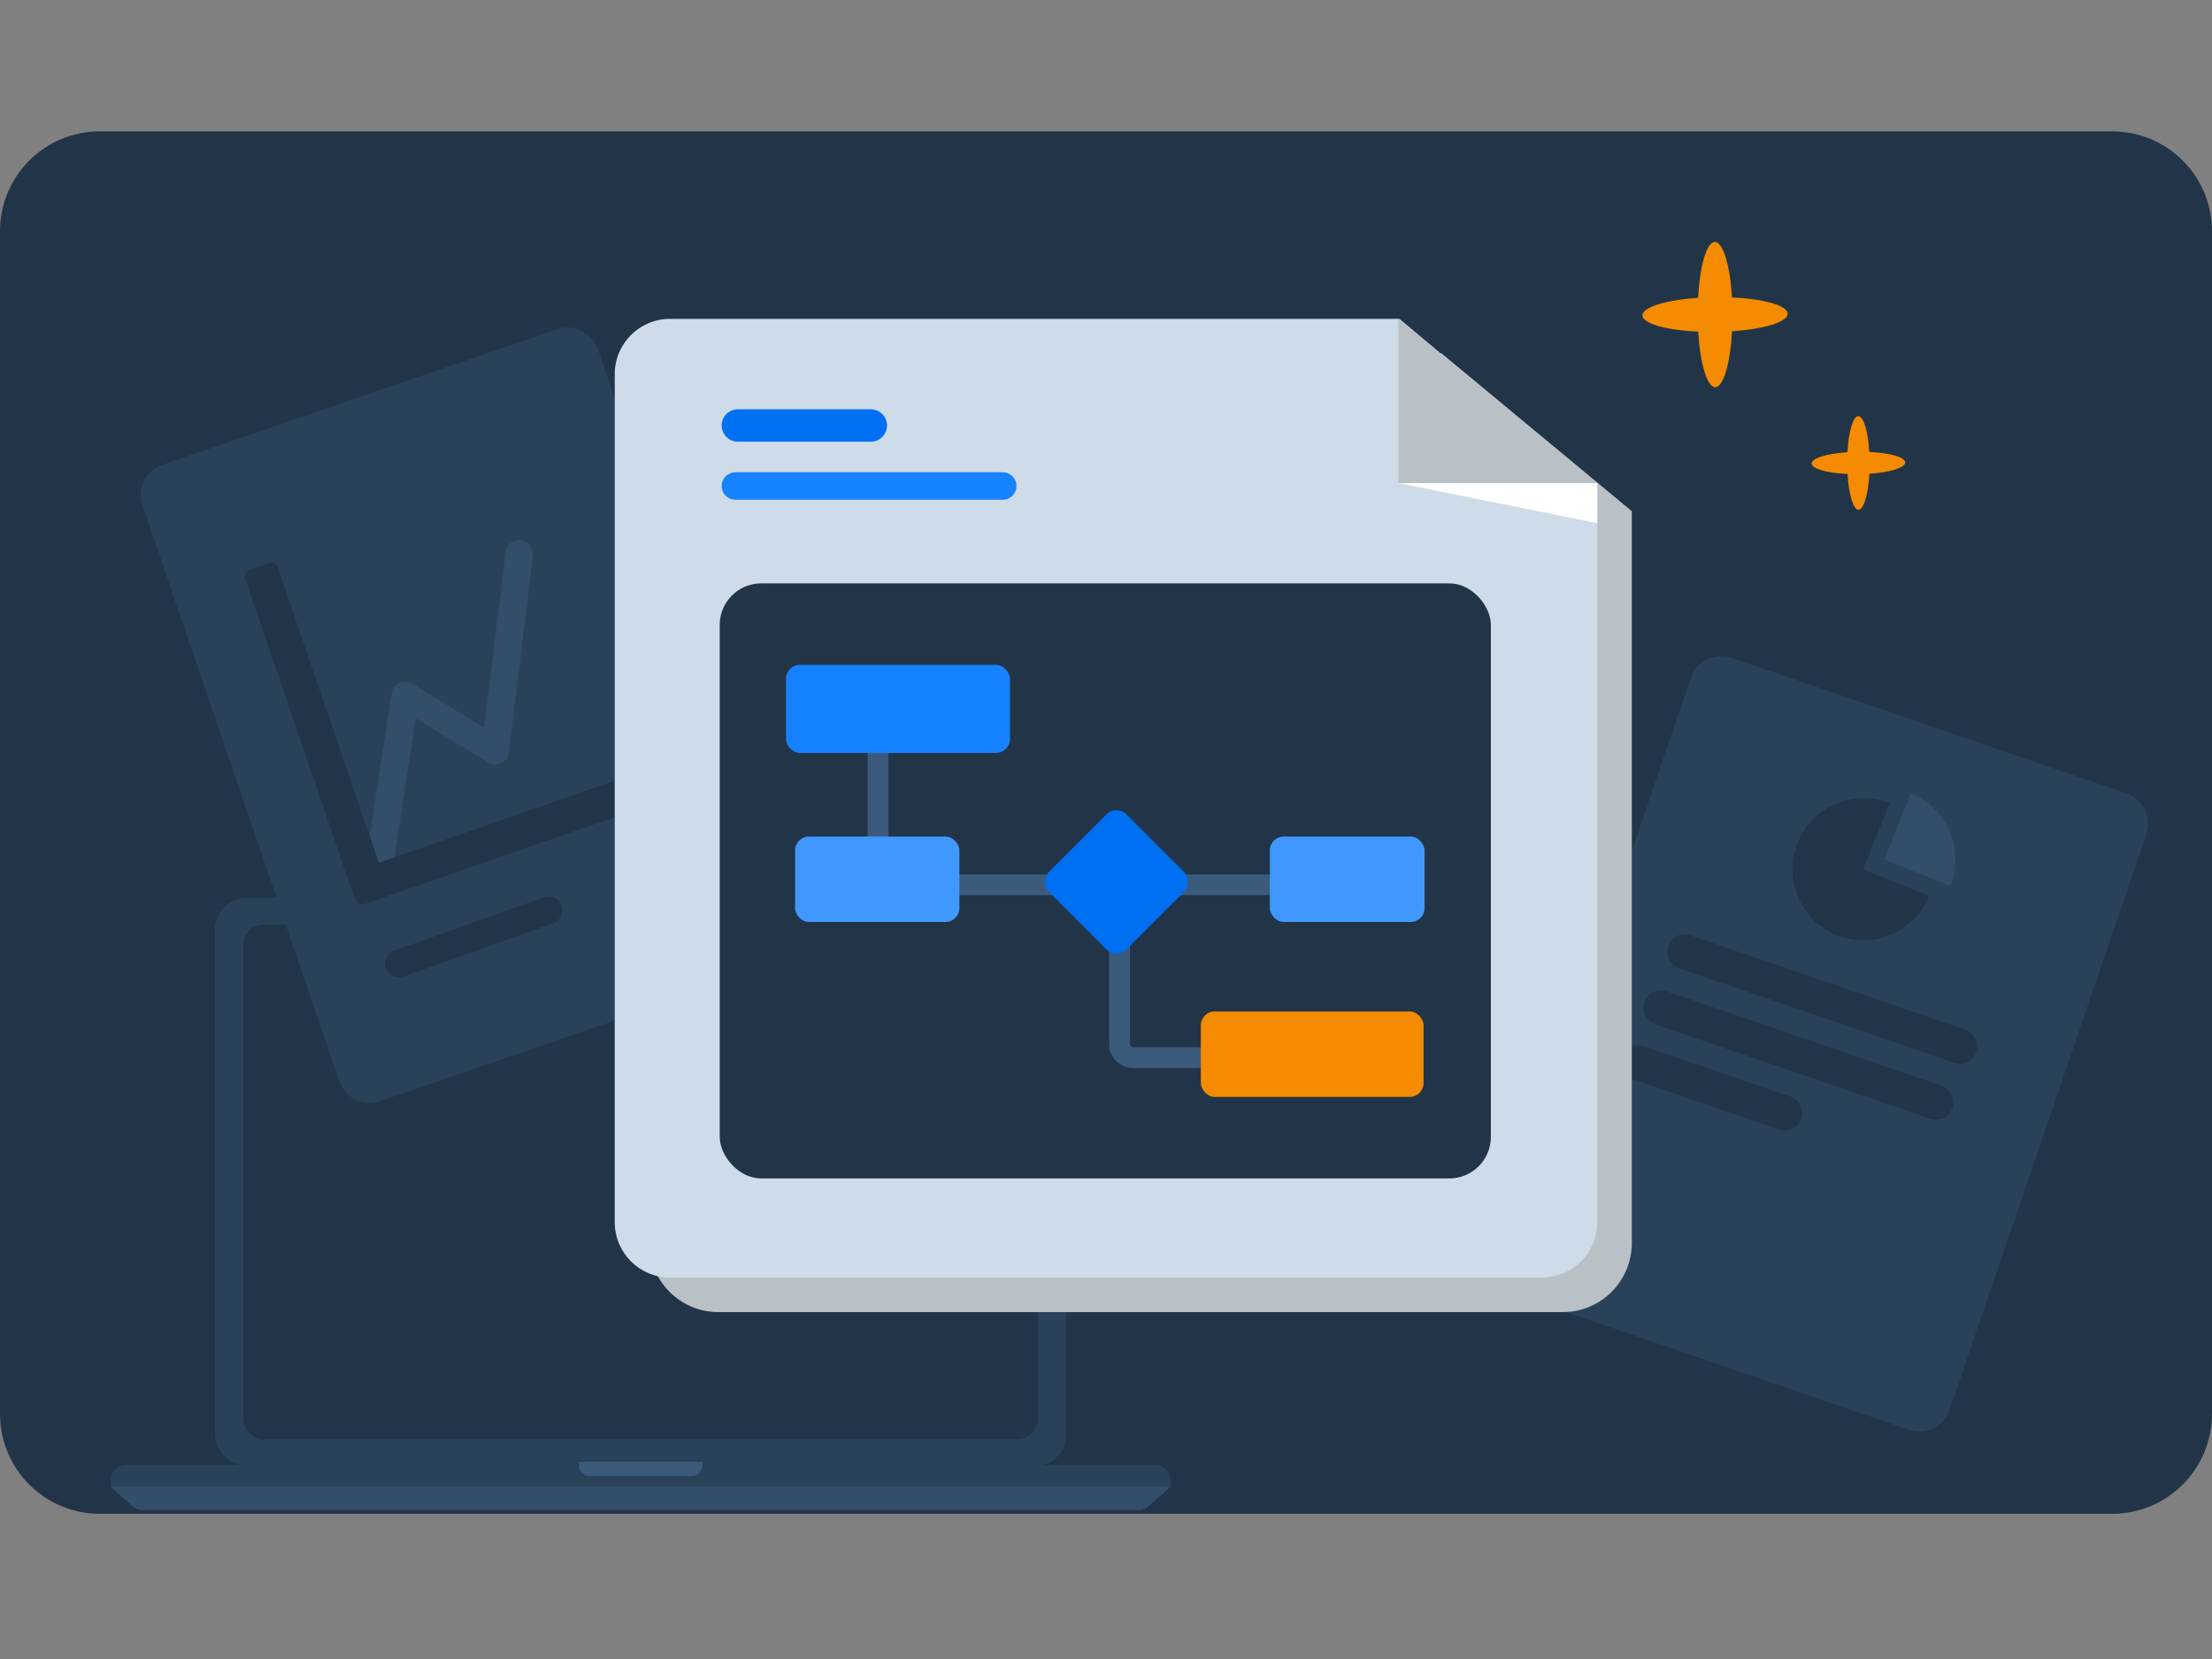 <svg width="320" height="240" viewBox="0 0 320 240" fill="none" xmlns="http://www.w3.org/2000/svg">
<rect x="0" y="0" width="320" height="240" fill="#808080" stroke="none"/>
<path d="M305.547 19H14.453C12.556 18.998 10.677 19.37 8.923 20.095C7.17 20.82 5.576 21.884 4.234 23.225C2.892 24.566 1.827 26.158 1.1 27.911C0.374 29.664 -8.08861e-07 31.543 0 33.44V204.547C0 208.38 1.523 212.056 4.233 214.767C6.944 217.477 10.62 219 14.453 219H305.547C309.38 219 313.056 217.477 315.767 214.767C318.477 212.056 320 208.38 320 204.547V33.44C320 31.543 319.626 29.664 318.9 27.911C318.173 26.158 317.108 24.566 315.766 23.225C314.424 21.884 312.83 20.82 311.077 20.095C309.323 19.37 307.444 18.998 305.547 19Z" fill="#223548"/>
<path d="M307.616 114.776L250.514 95.171C248.093 94.34 245.459 95.633 244.629 98.059L216.168 181.324C215.339 183.751 216.629 186.392 219.05 187.223L276.152 206.828C278.573 207.659 281.208 206.366 282.037 203.939L310.498 120.674C311.327 118.248 310.037 115.607 307.616 114.776Z" fill="#2A4259"/>
<path d="M273.369 116.204C271.484 115.449 269.418 115.272 267.433 115.695C265.447 116.118 263.631 117.121 262.214 118.578C260.798 120.034 259.844 121.88 259.473 123.88C259.103 125.88 259.332 127.945 260.133 129.815C260.934 131.684 262.269 133.274 263.971 134.382C265.673 135.491 267.665 136.069 269.694 136.043C271.724 136.018 273.701 135.389 275.374 134.238C277.047 133.086 278.343 131.464 279.096 129.575L269.558 125.763L273.369 116.204Z" fill="#223548"/>
<path d="M276.42 114.793L272.617 124.344L282.147 128.155C282.647 126.901 282.895 125.56 282.878 124.21C282.861 122.859 282.579 121.526 282.047 120.285C281.515 119.044 280.744 117.92 279.779 116.978C278.813 116.035 277.672 115.293 276.42 114.793Z" fill="#324E6B"/>
<path d="M284.329 148.955L244.538 135.293C243.218 134.84 241.781 135.545 241.329 136.868C240.876 138.191 241.58 139.631 242.9 140.084L282.691 153.746C284.011 154.199 285.448 153.494 285.9 152.171C286.352 150.848 285.649 149.408 284.329 148.955Z" fill="#223548"/>
<path d="M280.888 157.058L241.097 143.397C239.777 142.944 238.34 143.649 237.888 144.972C237.436 146.295 238.14 147.735 239.46 148.188L279.251 161.85C280.571 162.303 282.007 161.598 282.46 160.275C282.912 158.952 282.208 157.512 280.888 157.058Z" fill="#223548"/>
<path d="M259.034 158.632L237.836 151.354C236.515 150.901 235.079 151.606 234.626 152.929C234.174 154.252 234.878 155.692 236.198 156.145L257.396 163.423C258.716 163.876 260.153 163.171 260.605 161.848C261.057 160.525 260.354 159.085 259.034 158.632Z" fill="#223548"/>
<path d="M16 214.207C16 212.949 17.02 211.93 18.277 211.93H167.058C168.316 211.93 169.335 212.949 169.335 214.207V215.144H16V214.207Z" fill="#2A4259"/>
<path d="M19.147 217.884C19.565 218.257 20.105 218.463 20.664 218.463H164.671C165.231 218.463 165.771 218.257 166.188 217.884L169.335 215.074H16L19.147 217.884Z" fill="#324E6B"/>
<rect x="31.091" y="129.906" width="123.154" height="82.167" rx="4.554" fill="#2A4259"/>
<path d="M92.668 132.656C93.103 132.656 93.456 132.302 93.456 131.866C93.456 131.43 93.103 131.076 92.668 131.076C92.232 131.076 91.879 131.43 91.879 131.866C91.879 132.302 92.232 132.656 92.668 132.656Z" fill="#3B5B7C"/>
<rect x="35.162" y="133.736" width="115.011" height="74.509" rx="3.036" fill="#223548"/>
<path d="M83.747 211.473H101.588V212.019C101.588 212.857 100.908 213.537 100.069 213.537H85.265C84.427 213.537 83.747 212.857 83.747 212.019V211.473Z" fill="#3B5B7C"/>
<path d="M258.613 45.383C258.613 44.194 255.162 43.243 250.551 43.027C250.287 38.422 249.272 34.997 248.083 35C246.894 35.003 245.906 38.453 245.653 43.082C241.029 43.398 237.591 44.432 237.606 45.623C237.622 46.815 241.058 47.766 245.668 47.98C245.945 52.585 246.947 56.009 248.133 56.007C249.32 56.004 250.314 52.553 250.567 47.925C255.191 47.608 258.626 46.575 258.613 45.383Z" fill="#F58B00"/>
<path d="M275.618 66.897C275.618 66.13 273.394 65.517 270.422 65.378C270.252 62.41 269.598 60.203 268.832 60.205C268.066 60.207 267.429 62.431 267.265 65.413C264.285 65.617 262.07 66.283 262.08 67.051C262.09 67.819 264.304 68.432 267.276 68.57C267.454 71.538 268.1 73.744 268.864 73.743C269.629 73.741 270.269 71.517 270.432 68.534C273.412 68.33 275.626 67.664 275.618 66.897Z" fill="#F58B00"/>
<path d="M23.514 67.237L80.615 47.632C83.037 46.801 85.671 48.094 86.501 50.52L114.962 133.785C115.791 136.212 114.501 138.852 112.08 139.684L54.978 159.289C52.557 160.12 49.922 158.827 49.093 156.4L20.632 73.135C19.802 70.709 21.093 68.068 23.514 67.237Z" fill="#2A4259"/>
<path fill-rule="evenodd" clip-rule="evenodd" d="M75.371 78.152C76.462 78.286 77.238 79.279 77.104 80.37L73.604 108.869C73.522 109.542 73.102 110.126 72.492 110.42C71.881 110.714 71.163 110.677 70.586 110.322L60.14 103.893L56.596 126.93C56.429 128.016 55.413 128.761 54.326 128.594C53.24 128.427 52.495 127.411 52.662 126.324L56.662 100.324C56.764 99.665 57.188 99.101 57.794 98.821C58.399 98.541 59.104 98.583 59.672 98.932L70.032 105.307L73.154 79.884C73.288 78.793 74.281 78.018 75.371 78.152Z" fill="#324E6B"/>
<path d="M35.451 83.688C35.273 83.168 35.55 82.602 36.07 82.424L38.918 81.449C39.438 81.272 40.004 81.549 40.182 82.069L55.61 127.156C55.788 127.676 55.511 128.241 54.991 128.419L52.143 129.394C51.623 129.572 51.057 129.294 50.879 128.775L35.451 83.688Z" fill="#223548"/>
<path d="M52.709 130.812C52.19 130.993 51.623 130.718 51.443 130.199L50.455 127.355C50.275 126.836 50.55 126.269 51.069 126.089L96.084 110.453C96.603 110.272 97.17 110.547 97.35 111.066L98.338 113.91C98.519 114.429 98.244 114.996 97.725 115.176L52.709 130.812Z" fill="#223548"/>
<path d="M55.8 140.077C55.431 139.042 55.968 137.894 57.003 137.525L78.687 129.795C79.722 129.426 80.864 129.976 81.233 131.011C81.602 132.046 81.065 133.194 80.03 133.563L58.346 141.293C57.311 141.662 56.169 141.112 55.8 140.077Z" fill="#223548"/>
<path d="M93.932 61.127C93.932 55.604 98.409 51.127 103.932 51.127H208.54L236.067 73.949V179.817C236.067 185.34 231.59 189.817 226.067 189.817H103.932C98.409 189.817 93.932 185.34 93.932 179.817V61.127Z" fill="#B9C1C6"/>
<path d="M88.932 54.127C88.932 49.709 92.513 46.127 96.932 46.127H202.44L231.067 70.103V176.817C231.067 181.236 227.486 184.817 223.067 184.817H96.932C92.513 184.817 88.932 181.236 88.932 176.817V54.127Z" fill="#CEDBE8"/>
<path d="M202.286 69.885L231.068 75.689V69.885H202.286Z" fill="white"/>
<path d="M202.286 69.886H231.068L202.286 46.127V69.886Z" fill="#B9C1C6"/>
<rect x="104.119" y="84.398" width="111.557" height="86.076" rx="6" fill="#223548"/>
<path fill-rule="evenodd" clip-rule="evenodd" d="M160.455 151.009V129.98H163.455V151.009C163.455 151.285 163.679 151.509 163.955 151.509H184V154.509H163.955C162.022 154.509 160.455 152.942 160.455 151.009Z" fill="#3B5B7C"/>
<path fill-rule="evenodd" clip-rule="evenodd" d="M125.53 124.036L125.53 105.416L128.53 105.416L128.53 124.036L125.53 124.036Z" fill="#3B5B7C"/>
<path fill-rule="evenodd" clip-rule="evenodd" d="M128.53 126.498L196.021 126.498V129.498H128.53V126.498Z" fill="#3B5B7C"/>
<rect x="113.71" y="96.191" width="32.39" height="12.733" rx="2" fill="#1782FF"/>
<rect x="115.024" y="121.023" width="23.765" height="12.355" rx="2" fill="#4098FF"/>
<rect x="183.705" y="121.023" width="22.38" height="12.355" rx="2" fill="#4098FF"/>
<rect x="173.72" y="146.328" width="32.219" height="12.355" rx="2" fill="#F58B00"/>
<rect x="161.511" y="116.371" width="15.852" height="15.852" rx="2" transform="rotate(45 161.511 116.371)" fill="#0070F3"/>
<path d="M125.972 59.205H106.748C105.452 59.205 104.401 60.256 104.401 61.551C104.401 62.847 105.452 63.898 106.748 63.898H125.972C127.268 63.898 128.319 62.847 128.319 61.551C128.319 60.256 127.268 59.205 125.972 59.205Z" fill="#0070F3"/>
<path d="M145.059 68.32H106.39C105.292 68.32 104.401 69.211 104.401 70.309C104.401 71.407 105.292 72.297 106.39 72.297H145.059C146.158 72.297 147.048 71.407 147.048 70.309C147.048 69.211 146.158 68.32 145.059 68.32Z" fill="#1782FF"/>
</svg>

